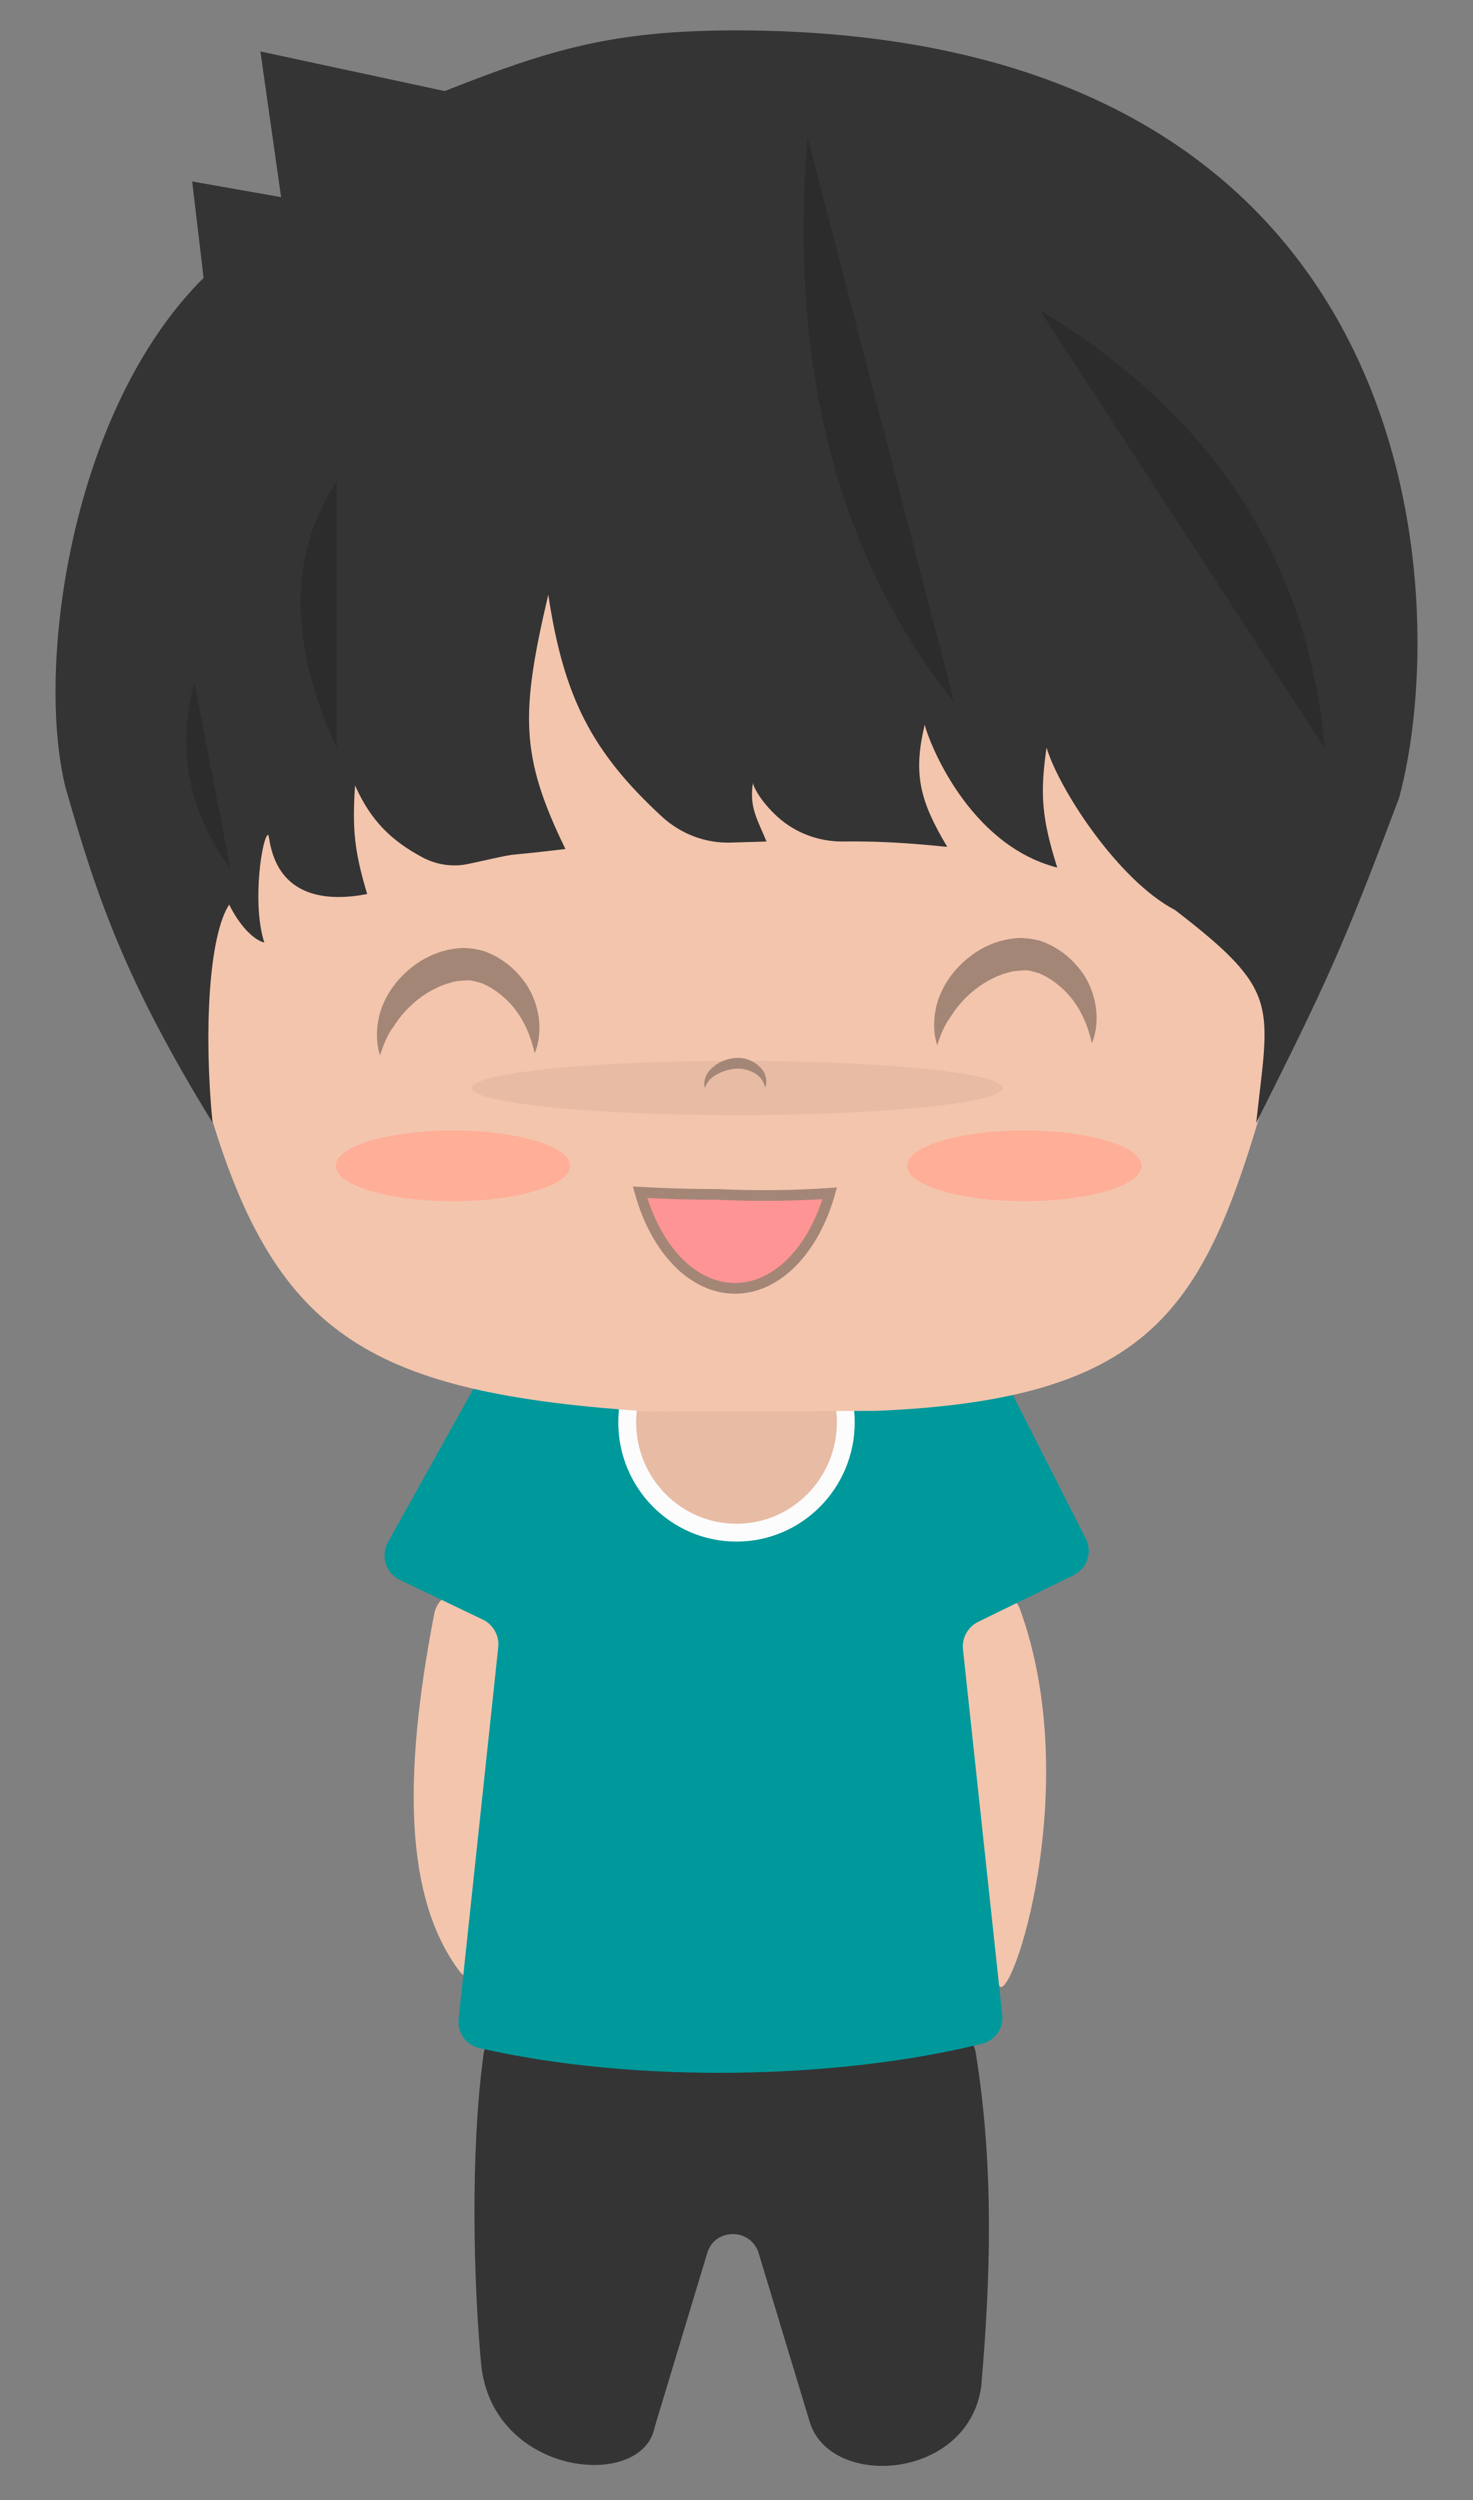 <?xml version="1.0" encoding="utf-8"?>
<!-- Generator: Adobe Illustrator 24.1.2, SVG Export Plug-In . SVG Version: 6.00 Build 0)  -->
<svg version="1.1" id="Layer_1" xmlns="http://www.w3.org/2000/svg" xmlns:xlink="http://www.w3.org/1999/xlink" x="0px" y="0px"
	 viewBox="0 0 412.4 700" style="enable-background:new 0 0 412.4 700;" xml:space="preserve">
<rect x="0" y="0" width="412.4" height="700" fill="#808080" stroke="none"/>
<style type="text/css">
	.st0{fill:#343434;}
	.st1{fill:#F3C5AD;}
	.st2{fill:#00999B;}
	.st3{fill:#E7BBA4;stroke:#FCFCFC;stroke-width:5;stroke-miterlimit:10;}
	.st4{fill:#A48677;}
	.st5{fill:#FF9494;stroke:#A48677;stroke-width:3;stroke-miterlimit:10;}
	.st6{fill:#E7BBA4;}
	.st7{fill:#FFAE98;}
	.st8{fill:#292929;}
	.st9{fill:#2C2C2C;}
</style>
<g id="Layer_13">
	<path class="st0" d="M226.8,678.4l-14.4-47.6c-2.2-7.1-12.3-7.1-14.4,0l-14.7,48.7c-3.4,18-45.6,13.8-48.6-17.7
		c-2.1-22.5-3.1-59.2,0.7-86.8c0.5-3.7,3.7-6.5,7.5-6.5h122.9c3.7,0,6.9,2.7,7.4,6.3c5.2,32.4,4.1,63.4,1.5,93.5
		C270.9,694.3,232.9,696.9,226.8,678.4z"/>
	<path class="st1" d="M279.7,555.9c-1.5-2.8-122.3-1.4-145-1.1c-2.4,0-4.7-1.1-6.2-3.1c-15.1-20.4-15.8-54.1-6.9-100
		c0.7-3.5,3.8-6.1,7.4-6.1h149.5c3.2,0,6,2,7.1,5C303.6,500.3,283,561.9,279.7,555.9z"/>
	<path class="st2" d="M275.4,374.5l28.6,56.3c1.9,3.7,0.4,8.3-3.4,10.2l-26.8,13.1c-2.8,1.4-4.5,4.4-4.2,7.6l11,102.4
		c0.4,3.8-2,7.2-5.7,8.1c-40.1,9.9-96.5,11.3-140.7,1.2c-3.7-0.8-6.2-4.3-5.8-8.1l11.1-104.2c0.3-3.2-1.4-6.2-4.2-7.6l-23.4-11.2
		c-3.9-1.9-5.4-6.7-3.3-10.5l29.8-53.5c1.3-2.4,3.8-3.9,6.6-3.9L275.4,374.5L275.4,374.5z"/>
</g>
<g id="Layer_7">
	<ellipse class="st3" cx="206.2" cy="398.2" rx="30.6" ry="30.9"/>
</g>
<g id="Layer_6">
	<path class="st1" d="M207.2,129.2C88,56.5,43.5,279.8,59,312.2c18.6,62.3,45.6,77.9,122.8,83l63.5-0.2
		c75.5-3.1,91.1-27.7,107.4-82.7C374.2,192.8,232.8,112.8,207.2,129.2z"/>
</g>
<g id="Layer_4">
	<g>
		<path class="st4" d="M106.4,295.5c-1-3.1-1.1-6.5-0.5-9.8c0.6-3.4,2.1-6.6,4.1-9.4s4.7-5.3,7.7-7.2c3.1-1.9,6.5-3.2,10.4-3.6
			l1.4-0.1c0.5,0,1,0,1.5,0.1c1,0,2,0.2,3,0.4c1,0.2,1.9,0.5,2.8,0.9l1.3,0.6c0.4,0.2,0.9,0.4,1.3,0.7c3.3,1.9,5.9,4.5,7.9,7.4
			c3.9,5.9,4.8,13.5,2.4,19.4c-1.4-6.3-4.1-11.4-7.9-15c-1.9-1.8-4-3.3-6.2-4.3c-0.5-0.3-1.1-0.4-1.6-0.6c-0.6-0.1-1.1-0.3-1.6-0.4
			c-0.3,0-0.5-0.1-0.8-0.1c-0.3-0.1-0.5,0-0.8,0H130l-0.9,0.1c-0.6,0-1.1,0.1-1.7,0.2s-1.2,0.3-1.8,0.5c-0.6,0.1-1.2,0.4-1.8,0.6
			c-0.6,0.2-1.2,0.5-1.8,0.8c-2.3,1.1-4.5,2.6-6.5,4.4s-3.8,3.9-5.3,6.3C108.5,289.6,107.4,292.4,106.4,295.5z"/>
	</g>
	<g>
		<path class="st4" d="M262.4,292.7c-1-3.1-1.1-6.5-0.5-9.8c0.6-3.4,2.1-6.6,4.1-9.4s4.7-5.3,7.7-7.2c3-1.9,6.5-3.2,10.4-3.6
			l1.4-0.1c0.5,0,1,0,1.5,0.1c1,0,2,0.2,3,0.4c1,0.2,1.9,0.5,2.8,0.9l1.3,0.6c0.4,0.2,0.9,0.4,1.3,0.7c3.3,1.9,5.9,4.5,7.9,7.4
			c3.9,5.9,4.8,13.5,2.4,19.4c-1.4-6.3-4.1-11.4-7.9-15c-1.9-1.8-4-3.3-6.2-4.3c-0.5-0.3-1.1-0.4-1.6-0.6c-0.5-0.1-1.1-0.3-1.6-0.4
			c-0.3,0-0.5-0.1-0.8-0.1c-0.3-0.1-0.5,0-0.8,0H286l-0.9,0.1c-0.6,0-1.1,0.1-1.7,0.2s-1.2,0.3-1.8,0.5c-0.6,0.1-1.2,0.4-1.8,0.6
			c-0.6,0.2-1.2,0.5-1.8,0.8c-2.3,1.1-4.5,2.6-6.5,4.4s-3.8,3.9-5.3,6.3C264.5,286.9,263.3,289.6,262.4,292.7z"/>
	</g>
</g>
<g id="Layer_8">
	<path class="st0" d="M351.7,314.4c19.9-39.7,24.2-49,40-91c14.9-54.7,9.7-214.9-186-214.9c-33.7,0.1-50.9,5-81.2,17L72.9,14.4
		l5.8,40.8l-24.9-4.4l3.2,27c-37.2,37-47,108.6-38.7,142.5c9.1,32,17.2,54.9,41.2,94c1.1-0.2-1.1,0.2,0,0c-2.5-25.6-1-52.5,4.7-61.1
		c0,0,0,0.1,0,0c-0.5-0.7,4.1,9.1,9.8,10.7c-3.6-11.2-0.5-30.2,1.1-30.2c0-0.5-0.2,0.5,0,0s-0.4-0.4,0,0c0.1,0.5,0.3,1,0.3,1.4
		c2.7,16.5,16.6,17.3,27.4,15.2c-3.6-12-4.2-18.2-3.4-30.4c4.4,9.8,10,15.4,19,20.2c3.8,2,8.3,2.7,12.6,1.8
		c17.7-3.8,5.7-1.6,27.3-4.2c-12.7-26.1-12.6-37.9-4.8-71.2c4.3,28.5,12,43.9,32,62.3c5.2,4.7,12,7.3,19,7.1
		c7.3-0.2,10.1-0.3,10.1-0.3c-2.5-6.1-4.9-9.6-3.8-16.4c0.2,1.4,2.5,5.5,6.9,9.5c5.1,4.6,11.7,7,18.6,6.9c7.9-0.1,16.2,0.2,28.9,1.5
		c-7.5-12.6-9.7-20.2-6.3-34.2c0.2-0.1-0.2-0.2,0,0c1,4.4,12.1,33.6,37.1,40c-4.3-13.7-4.9-20.4-3-33.6c3.5,11.7,20.1,37.2,36,45.5
		C358.8,277.7,355.3,281.2,351.7,314.4"/>
	<path class="st5" d="M200.7,334.4c-7.2,0-14.4-0.2-21.5-0.6c4.4,15.8,14.6,26.9,26.6,26.9c11.9,0,22.1-11,26.5-26.6
		C221.9,334.8,211.4,334.9,200.7,334.4z"/>
	<ellipse class="st6" cx="206.4" cy="304.6" rx="74.3" ry="7.6"/>
	<ellipse class="st7" cx="286.8" cy="326.4" rx="32.8" ry="9.9"/>
	<g>
		<path class="st4" d="M197.4,304.6c-0.4-1-0.2-2.2,0.2-3.2s1.2-2,2.1-2.7c1.7-1.5,3.9-2.3,6.2-2.5c2.4-0.2,4.7,0.6,6.5,2.2
			c0.9,0.8,1.6,1.7,1.9,2.8s0.4,2.3-0.1,3.3c-0.4-2.1-1.7-3.4-3.2-4.2c-1.5-0.8-3.2-1.2-4.9-1.1s-3.5,0.6-5,1.4
			C199.4,301.4,198,302.6,197.4,304.6z"/>
	</g>
	<ellipse class="st7" cx="126.8" cy="326.4" rx="32.8" ry="9.9"/>
	<path class="st8" d="M328.9,53.2"/>
	<path class="st9" d="M291.1,86.8c48.6,29.4,75.2,70.3,79.8,122.7"/>
	<path class="st9" d="M267.2,196.8c-32.7-41.3-46.4-94-41.1-158.4"/>
	<path class="st9" d="M94.3,209.5c-13.5-29.6-13.5-54.5,0-74.8"/>
	<path class="st9" d="M64.5,243.1c-11.7-15.8-15.1-33.2-10.1-52.1"/>
</g>
</svg>

